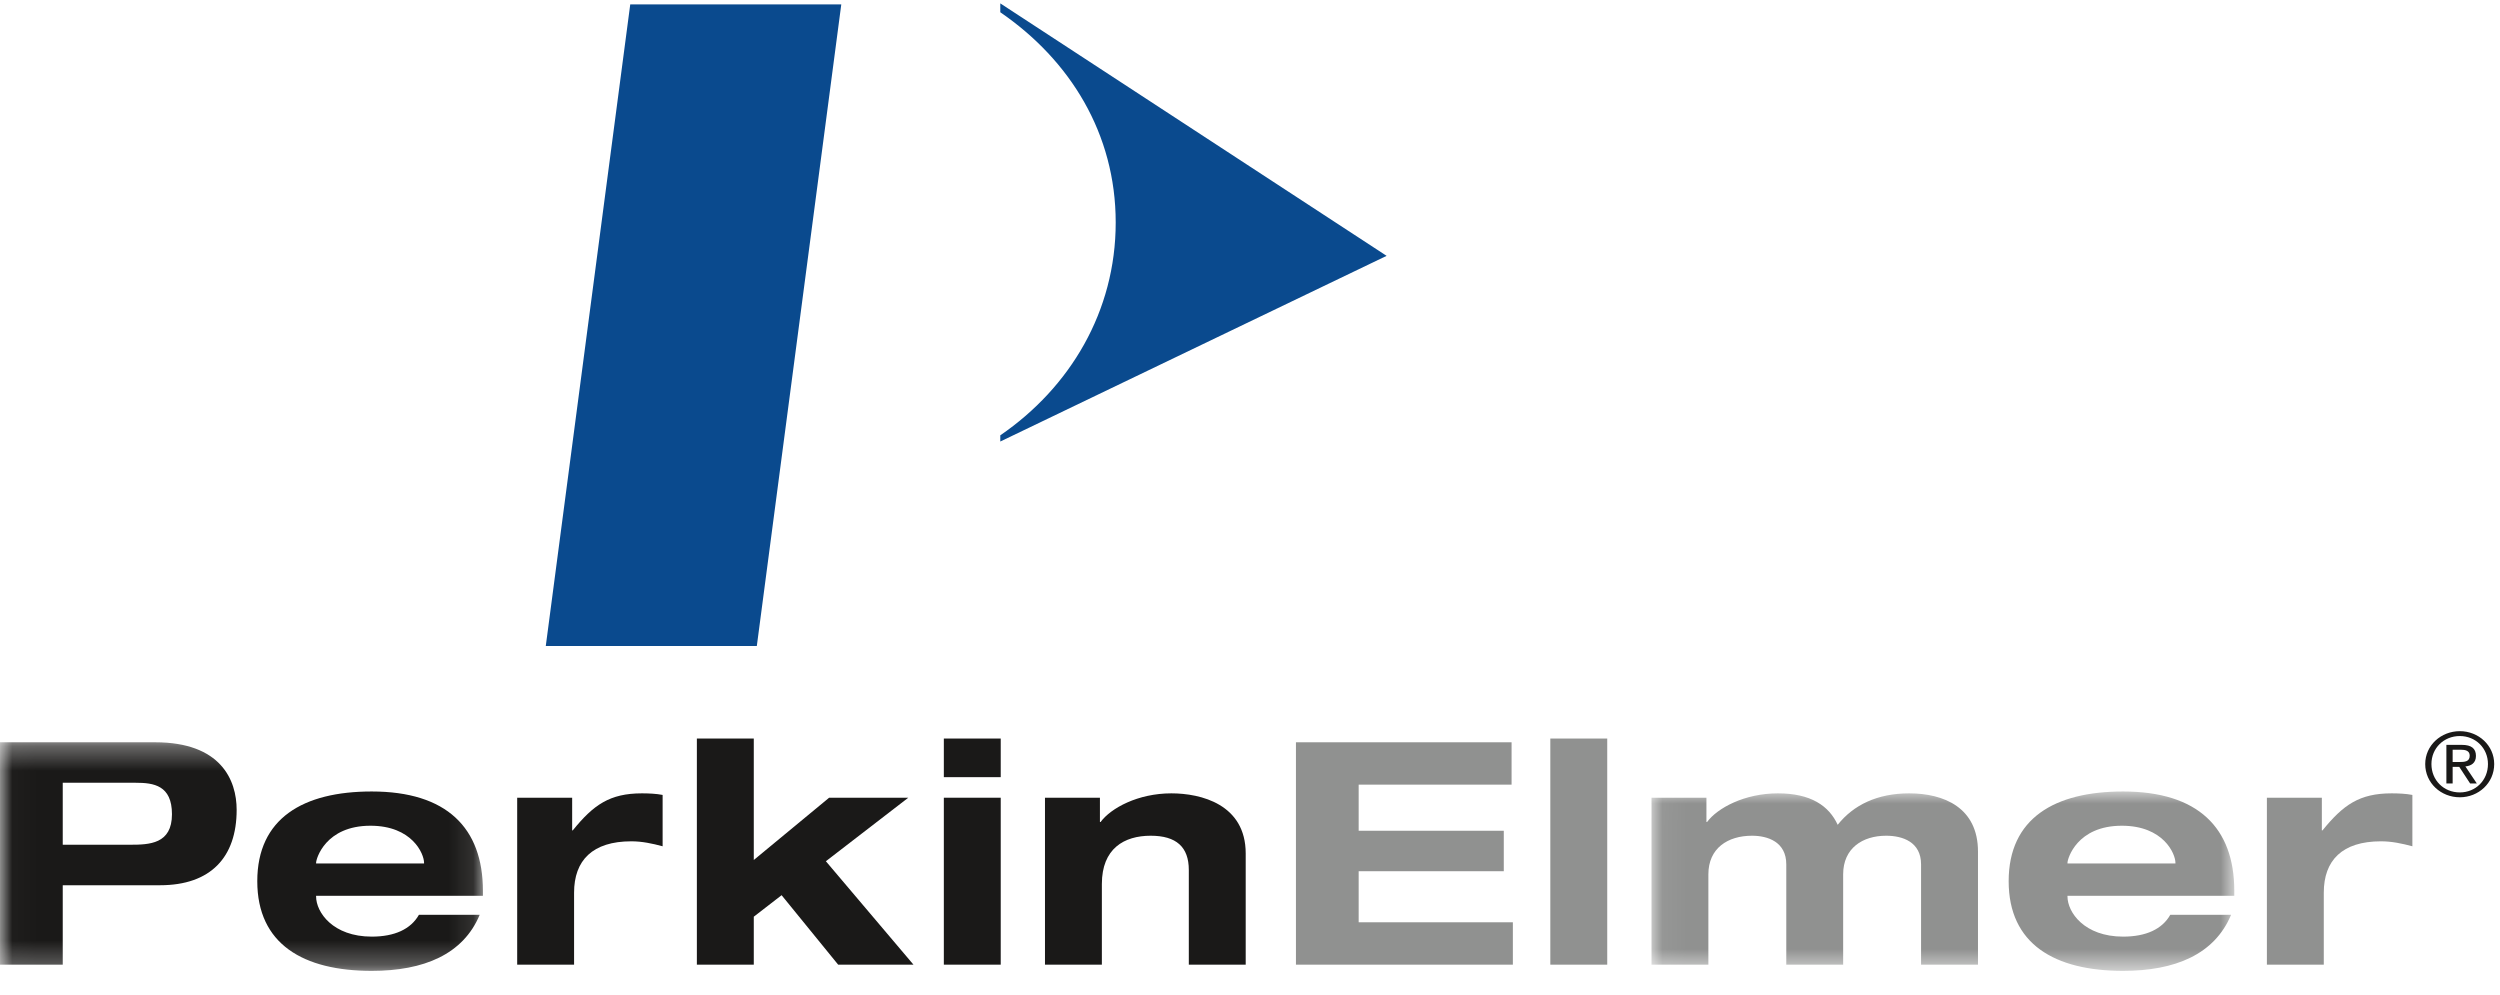 <?xml version="1.0" encoding="UTF-8"?>
<svg width="103px" height="41px" viewBox="0 0 103 41" version="1.1" xmlns="http://www.w3.org/2000/svg" xmlns:xlink="http://www.w3.org/1999/xlink">
    <!-- Generator: Sketch 40.3 (33839) - http://www.bohemiancoding.com/sketch -->
    <title>pe</title>
    <desc>Created with Sketch.</desc>
    <defs>
        <polygon id="path-1" points="19.896 9.728 0.02 9.728 0.02 0.33 19.896 0.33"></polygon>
        <polygon id="path-3" points="0.055 7.375 24.066 7.375 24.066 0.004 0.055 0.004 0.055 7.375"></polygon>
    </defs>
    <g id="Page-1" stroke="none" stroke-width="1" fill="none" fill-rule="evenodd">
        <g id="PKI-4C">
            <g id="Group-4" transform="translate(0, 30.252)">
                <mask id="mask-2" fill="white">
                    <use xlink:href="#path-1"></use>
                </mask>
                <g id="Clip-2"></g>
                <path d="M0,9.492 L2.585,9.492 L2.585,6.22 L6.592,6.22 C8.683,6.22 9.75,5.065 9.75,3.114 C9.75,1.883 9.097,0.33 6.393,0.33 L0,0.33 L0,9.492 L0,9.492 Z M2.585,1.998 L5.594,1.998 C6.327,1.998 7.085,2.101 7.085,3.294 C7.085,4.525 6.152,4.551 5.355,4.551 L2.585,4.551 L2.585,1.998 L2.585,1.998 Z" id="Fill-1" fill="#1A1918" mask="url(#mask-2)"></path>
                <path d="M17.259,7.439 C16.926,8.028 16.26,8.337 15.315,8.337 C13.716,8.337 13.023,7.335 13.023,6.681 L13.023,6.655 L19.896,6.655 L19.896,6.45 C19.896,3.858 18.405,2.357 15.315,2.357 C12.492,2.357 10.6,3.461 10.6,6.053 C10.6,8.644 12.492,9.748 15.315,9.748 C17.46,9.748 19.084,9.068 19.763,7.439 L17.259,7.439 L17.259,7.439 Z M13.023,5.322 L13.023,5.295 C13.023,5.128 13.41,3.768 15.262,3.768 C16.98,3.768 17.471,4.923 17.471,5.295 L17.471,5.322 L13.023,5.322 L13.023,5.322 Z" id="Fill-3" fill="#1A1918" mask="url(#mask-2)"></path>
            </g>
            <path d="M21.308,32.866 L23.573,32.866 L23.573,34.212 L23.598,34.212 C24.45,33.161 25.118,32.686 26.449,32.686 C26.716,32.686 27.035,32.699 27.3,32.751 L27.3,34.867 C26.875,34.752 26.449,34.662 26.01,34.662 C24.412,34.662 23.652,35.445 23.652,36.779 L23.652,39.744 L21.308,39.744 L21.308,32.866" id="Fill-5" fill="#1A1918"></path>
            <polyline id="Fill-6" fill="#1A1918" points="28.711 30.428 31.056 30.428 31.056 35.432 34.16 32.866 37.421 32.866 34.026 35.483 37.635 39.744 34.532 39.744 32.202 36.882 31.056 37.768 31.056 39.744 28.711 39.744 28.711 30.428"></polyline>
            <path d="M38.886,32.019 L41.23,32.019 L41.23,30.428 L38.886,30.428 L38.886,32.019 Z M38.886,39.744 L41.23,39.744 L41.23,32.866 L38.886,32.866 L38.886,39.744 Z" id="Fill-7" fill="#1A1918"></path>
            <path d="M48.979,35.843 C48.979,34.893 48.461,34.432 47.408,34.432 C46.317,34.432 45.397,34.958 45.397,36.421 L45.397,39.744 L43.053,39.744 L43.053,32.866 L45.317,32.866 L45.317,33.867 L45.344,33.867 C45.771,33.289 46.89,32.686 48.26,32.686 C49.473,32.686 51.323,33.135 51.323,35.163 L51.323,39.744 L48.979,39.744 L48.979,35.843" id="Fill-8" fill="#1A1918"></path>
            <polyline id="Fill-9" fill="#909190" points="53.393 30.582 62.277 30.582 62.277 32.327 55.977 32.327 55.977 34.227 61.956 34.227 61.956 35.894 55.977 35.894 55.977 37.998 62.33 37.998 62.33 39.744 53.393 39.744 53.393 30.582"></polyline>
            <polygon id="Fill-10" fill="#909190" points="63.873 39.744 66.218 39.744 66.218 30.428 63.873 30.428"></polygon>
            <g id="Group-14" transform="translate(67.987, 32.605)">
                <mask id="mask-4" fill="white">
                    <use xlink:href="#path-3"></use>
                </mask>
                <g id="Clip-12"></g>
                <path d="M11.161,3.007 C11.161,2.083 10.401,1.827 9.722,1.827 C8.751,1.827 7.951,2.34 7.951,3.417 L7.951,7.139 L5.608,7.139 L5.608,3.007 C5.608,2.083 4.849,1.827 4.196,1.827 C3.198,1.827 2.398,2.34 2.398,3.417 L2.398,7.139 L0.055,7.139 L0.055,0.261 L2.318,0.261 L2.318,1.262 L2.344,1.262 C2.771,0.684 3.889,0.081 5.262,0.081 C6.621,0.081 7.365,0.594 7.726,1.377 C8.378,0.556 9.365,0.081 10.669,0.081 C12.107,0.081 13.506,0.672 13.506,2.481 L13.506,7.139 L11.161,7.139 L11.161,3.007" id="Fill-11" fill="#909190" mask="url(#mask-4)"></path>
                <path d="M21.428,5.086 C21.095,5.675 20.43,5.984 19.485,5.984 C17.887,5.984 17.193,4.982 17.193,4.328 L17.193,4.303 L24.066,4.303 L24.066,4.097 C24.066,1.505 22.574,0.004 19.485,0.004 C16.662,0.004 14.77,1.108 14.77,3.701 C14.77,6.291 16.662,7.395 19.485,7.395 C21.629,7.395 23.254,6.715 23.933,5.086 L21.428,5.086 L21.428,5.086 Z M17.193,2.969 L17.193,2.942 C17.193,2.775 17.58,1.415 19.432,1.415 C21.149,1.415 21.641,2.57 21.641,2.942 L21.641,2.969 L17.193,2.969 L17.193,2.969 Z" id="Fill-13" fill="#909190" mask="url(#mask-4)"></path>
            </g>
            <path d="M93.396,32.866 L95.66,32.866 L95.66,34.212 L95.687,34.212 C96.541,33.161 97.205,32.686 98.537,32.686 C98.802,32.686 99.123,32.699 99.39,32.751 L99.39,34.867 C98.962,34.752 98.537,34.662 98.097,34.662 C96.499,34.662 95.74,35.445 95.74,36.779 L95.74,39.744 L93.396,39.744 L93.396,32.866" id="Fill-15" fill="#909190"></path>
            <path d="M41.212,0.139 L41.212,0.505 C44.089,2.479 45.967,5.507 45.967,9.168 C45.967,12.83 44.089,15.962 41.212,17.935 L41.212,18.191 L57.128,10.541 L41.212,0.139" id="Fill-16" fill="#0A4A8E"></path>
            <polyline id="Fill-17" fill="#0A4A8E" points="31.181 26.615 22.486 26.615 25.966 0.181 34.661 0.181 31.181 26.615"></polyline>
            <path d="M101.049,31.395 L101.317,31.395 C101.544,31.395 101.752,31.384 101.752,31.133 C101.752,30.922 101.562,30.889 101.389,30.889 L101.049,30.889 L101.049,31.395 L101.049,31.395 Z M100.791,30.689 L101.431,30.689 C101.823,30.689 102.009,30.838 102.009,31.144 C102.009,31.432 101.819,31.552 101.574,31.577 L102.046,32.28 L101.77,32.28 L101.322,31.596 L101.049,31.596 L101.049,32.28 L100.791,32.28 L100.791,30.689 L100.791,30.689 Z M101.344,32.648 C101.998,32.648 102.504,32.146 102.504,31.479 C102.504,30.827 101.998,30.325 101.344,30.325 C100.682,30.325 100.175,30.827 100.175,31.479 C100.175,32.146 100.682,32.648 101.344,32.648 L101.344,32.648 Z M101.344,30.124 C102.114,30.124 102.761,30.71 102.761,31.479 C102.761,32.262 102.114,32.848 101.344,32.848 C100.568,32.848 99.919,32.262 99.919,31.479 C99.919,30.71 100.568,30.124 101.344,30.124 L101.344,30.124 Z" id="Fill-18" fill="#1A1918"></path>
        </g>
    </g>
</svg>
